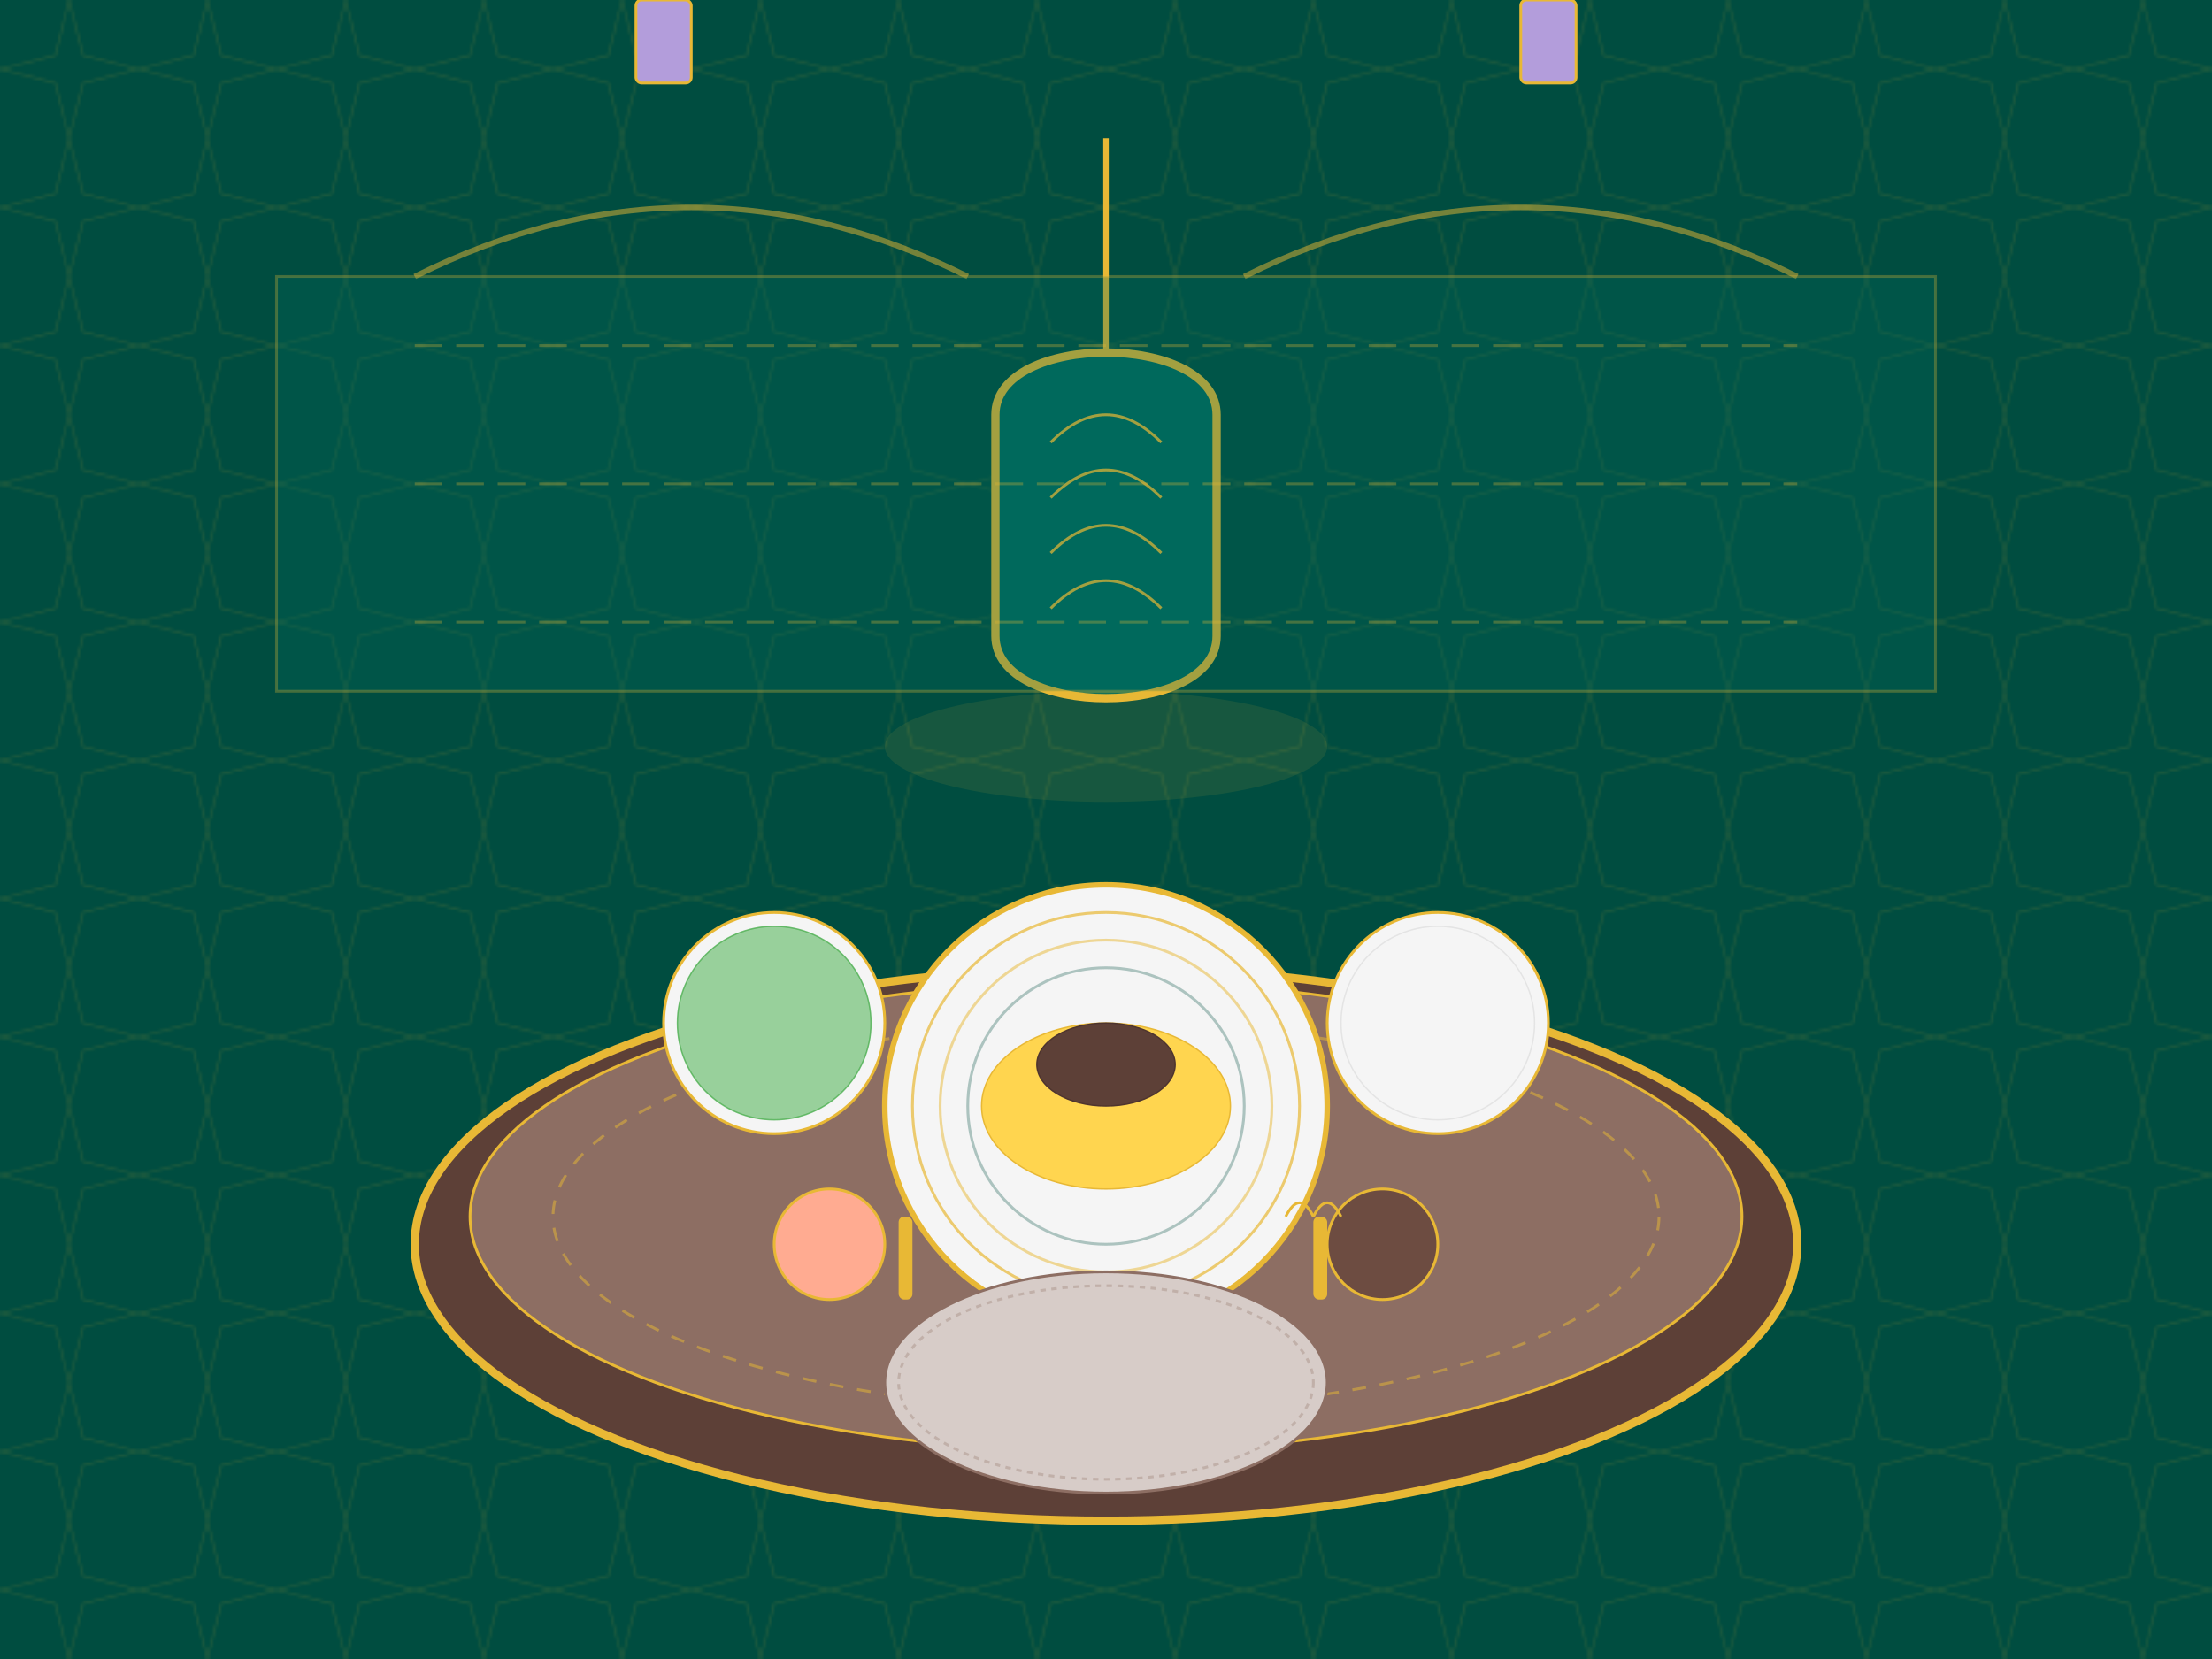 <svg xmlns="http://www.w3.org/2000/svg" width="800" height="600" viewBox="0 0 800 600">
  <!-- پس زمینه -->
  <rect width="800" height="600" fill="#004d40"/>
  
  <!-- الگوی اسلامی پس زمینه -->
  <defs>
    <pattern id="islamic-pattern" x="0" y="0" width="50" height="50" patternUnits="userSpaceOnUse">
      <path d="M25 0L30 20L50 25L30 30L25 50L20 30L0 25L20 20L25 0Z" fill="none" stroke="#e8b835" stroke-width="0.5" opacity="0.2"/>
    </pattern>
  </defs>
  <rect width="800" height="600" fill="url(#islamic-pattern)"/>
  
  <!-- میز غذاخوری اصلی -->
  <ellipse cx="400" cy="450" rx="250" ry="100" fill="#5d4037" stroke="#e8b835" stroke-width="3"/>
  
  <!-- سفره سنتی -->
  <ellipse cx="400" cy="440" rx="230" ry="85" fill="#8d6e63" stroke="#e8b835" stroke-width="1"/>
  
  <!-- طرح های سفره -->
  <ellipse cx="400" cy="440" rx="200" ry="70" fill="none" stroke="#e8b835" stroke-width="1" opacity="0.5" stroke-dasharray="5,5"/>
  
  <!-- بشقاب‌های اسلامی (با طرح‌های هندسی) -->
  <!-- بشقاب اصلی در مرکز -->
  <circle cx="400" cy="400" r="80" fill="#f5f5f5" stroke="#e8b835" stroke-width="2"/>
  <circle cx="400" cy="400" r="70" fill="none" stroke="#e8b835" stroke-width="1" opacity="0.7"/>
  <circle cx="400" cy="400" r="60" fill="none" stroke="#e8b835" stroke-width="1" opacity="0.5"/>
  <circle cx="400" cy="400" r="50" fill="none" stroke="#004d40" stroke-width="1" opacity="0.3"/>
  
  <!-- غذا در بشقاب اصلی - برنج زعفرانی -->
  <ellipse cx="400" cy="400" rx="45" ry="30" fill="#ffd54f" stroke="#e8b835" stroke-width="0.5"/>
  
  <!-- خورشت روی برنج -->
  <ellipse cx="400" cy="385" rx="25" ry="15" fill="#5d4037" stroke="#4e342e" stroke-width="0.5"/>
  
  <!-- بشقاب‌های کوچکتر اطراف -->
  <!-- بشقاب 1 - سالاد -->
  <circle cx="280" cy="370" r="40" fill="#f5f5f5" stroke="#e8b835" stroke-width="1"/>
  <circle cx="280" cy="370" r="35" fill="#81c784" stroke="#4caf50" stroke-width="0.5" opacity="0.8"/>
  
  <!-- بشقاب 2 - ماست -->
  <circle cx="520" cy="370" r="40" fill="#f5f5f5" stroke="#e8b835" stroke-width="1"/>
  <circle cx="520" cy="370" r="35" fill="#f5f5f5" stroke="#e0e0e0" stroke-width="0.5" opacity="0.8"/>
  
  <!-- بشقاب 3 - نان -->
  <ellipse cx="400" cy="500" rx="80" ry="40" fill="#d7ccc8" stroke="#8d6e63" stroke-width="1"/>
  <ellipse cx="400" cy="500" rx="75" ry="35" fill="none" stroke="#8d6e63" stroke-width="1" opacity="0.3" stroke-dasharray="2,2"/>
  
  <!-- کاسه‌های کوچک برای ادویه‌ها -->
  <circle cx="300" cy="450" r="20" fill="#ffab91" stroke="#e8b835" stroke-width="1"/>  <!-- زعفران -->
  <circle cx="500" cy="450" r="20" fill="#6d4c41" stroke="#e8b835" stroke-width="1"/>  <!-- سماق -->
  
  <!-- لیوان‌های شربت -->
  <rect x="230" cy="420" width="20" height="30" fill="#b39ddb" stroke="#e8b835" stroke-width="1" rx="2" ry="2"/>
  <rect x="550" cy="420" width="20" height="30" fill="#b39ddb" stroke="#e8b835" stroke-width="1" rx="2" ry="2"/>
  
  <!-- قاشق و چنگال با طرح اسلامی -->
  <rect x="325" y="440" width="5" height="30" fill="#e8b835" rx="2" ry="2"/>
  <rect x="475" y="440" width="5" height="30" fill="#e8b835" rx="2" ry="2"/>
  <path d="M475,440 Q480,430 485,440" fill="none" stroke="#e8b835" stroke-width="1"/>
  <path d="M475,440 Q470,430 465,440" fill="none" stroke="#e8b835" stroke-width="1"/>
  
  <!-- چراغ آویز فانوسی اسلامی بالای میز -->
  <path d="M400,50 L400,150" stroke="#e8b835" stroke-width="2"/>
  <path d="M360,150 C360,120 440,120 440,150 L440,230 C440,260 360,260 360,230 Z" fill="#00695c" stroke="#e8b835" stroke-width="3"/>
  
  <!-- طرح‌های اسلامی روی فانوس -->
  <path d="M380,160 Q400,140 420,160" fill="none" stroke="#e8b835" stroke-width="1"/>
  <path d="M380,180 Q400,160 420,180" fill="none" stroke="#e8b835" stroke-width="1"/>
  <path d="M380,200 Q400,180 420,200" fill="none" stroke="#e8b835" stroke-width="1"/>
  <path d="M380,220 Q400,200 420,220" fill="none" stroke="#e8b835" stroke-width="1"/>
  
  <!-- نور فانوس -->
  <ellipse cx="400" cy="270" rx="80" ry="20" fill="#e8b835" opacity="0.1"/>
  
  <!-- طاق‌های اسلامی در دیوار پشت -->
  <path d="M150,100 Q250,50 350,100" fill="none" stroke="#e8b835" stroke-width="2" opacity="0.5"/>
  <path d="M450,100 Q550,50 650,100" fill="none" stroke="#e8b835" stroke-width="2" opacity="0.5"/>
  
  <!-- تزئینات دیوار با طرح اسلامی -->
  <rect x="100" y="100" width="600" height="150" fill="#00695c" opacity="0.3" stroke="#e8b835" stroke-width="1"/>
  
  <!-- الگوی اسلامی در دیوار -->
  <path d="M150,125 H650" stroke="#e8b835" stroke-width="1" opacity="0.3" stroke-dasharray="10,5"/>
  <path d="M150,175 H650" stroke="#e8b835" stroke-width="1" opacity="0.3" stroke-dasharray="10,5"/>
  <path d="M150,225 H650" stroke="#e8b835" stroke-width="1" opacity="0.3" stroke-dasharray="10,5"/>
</svg>